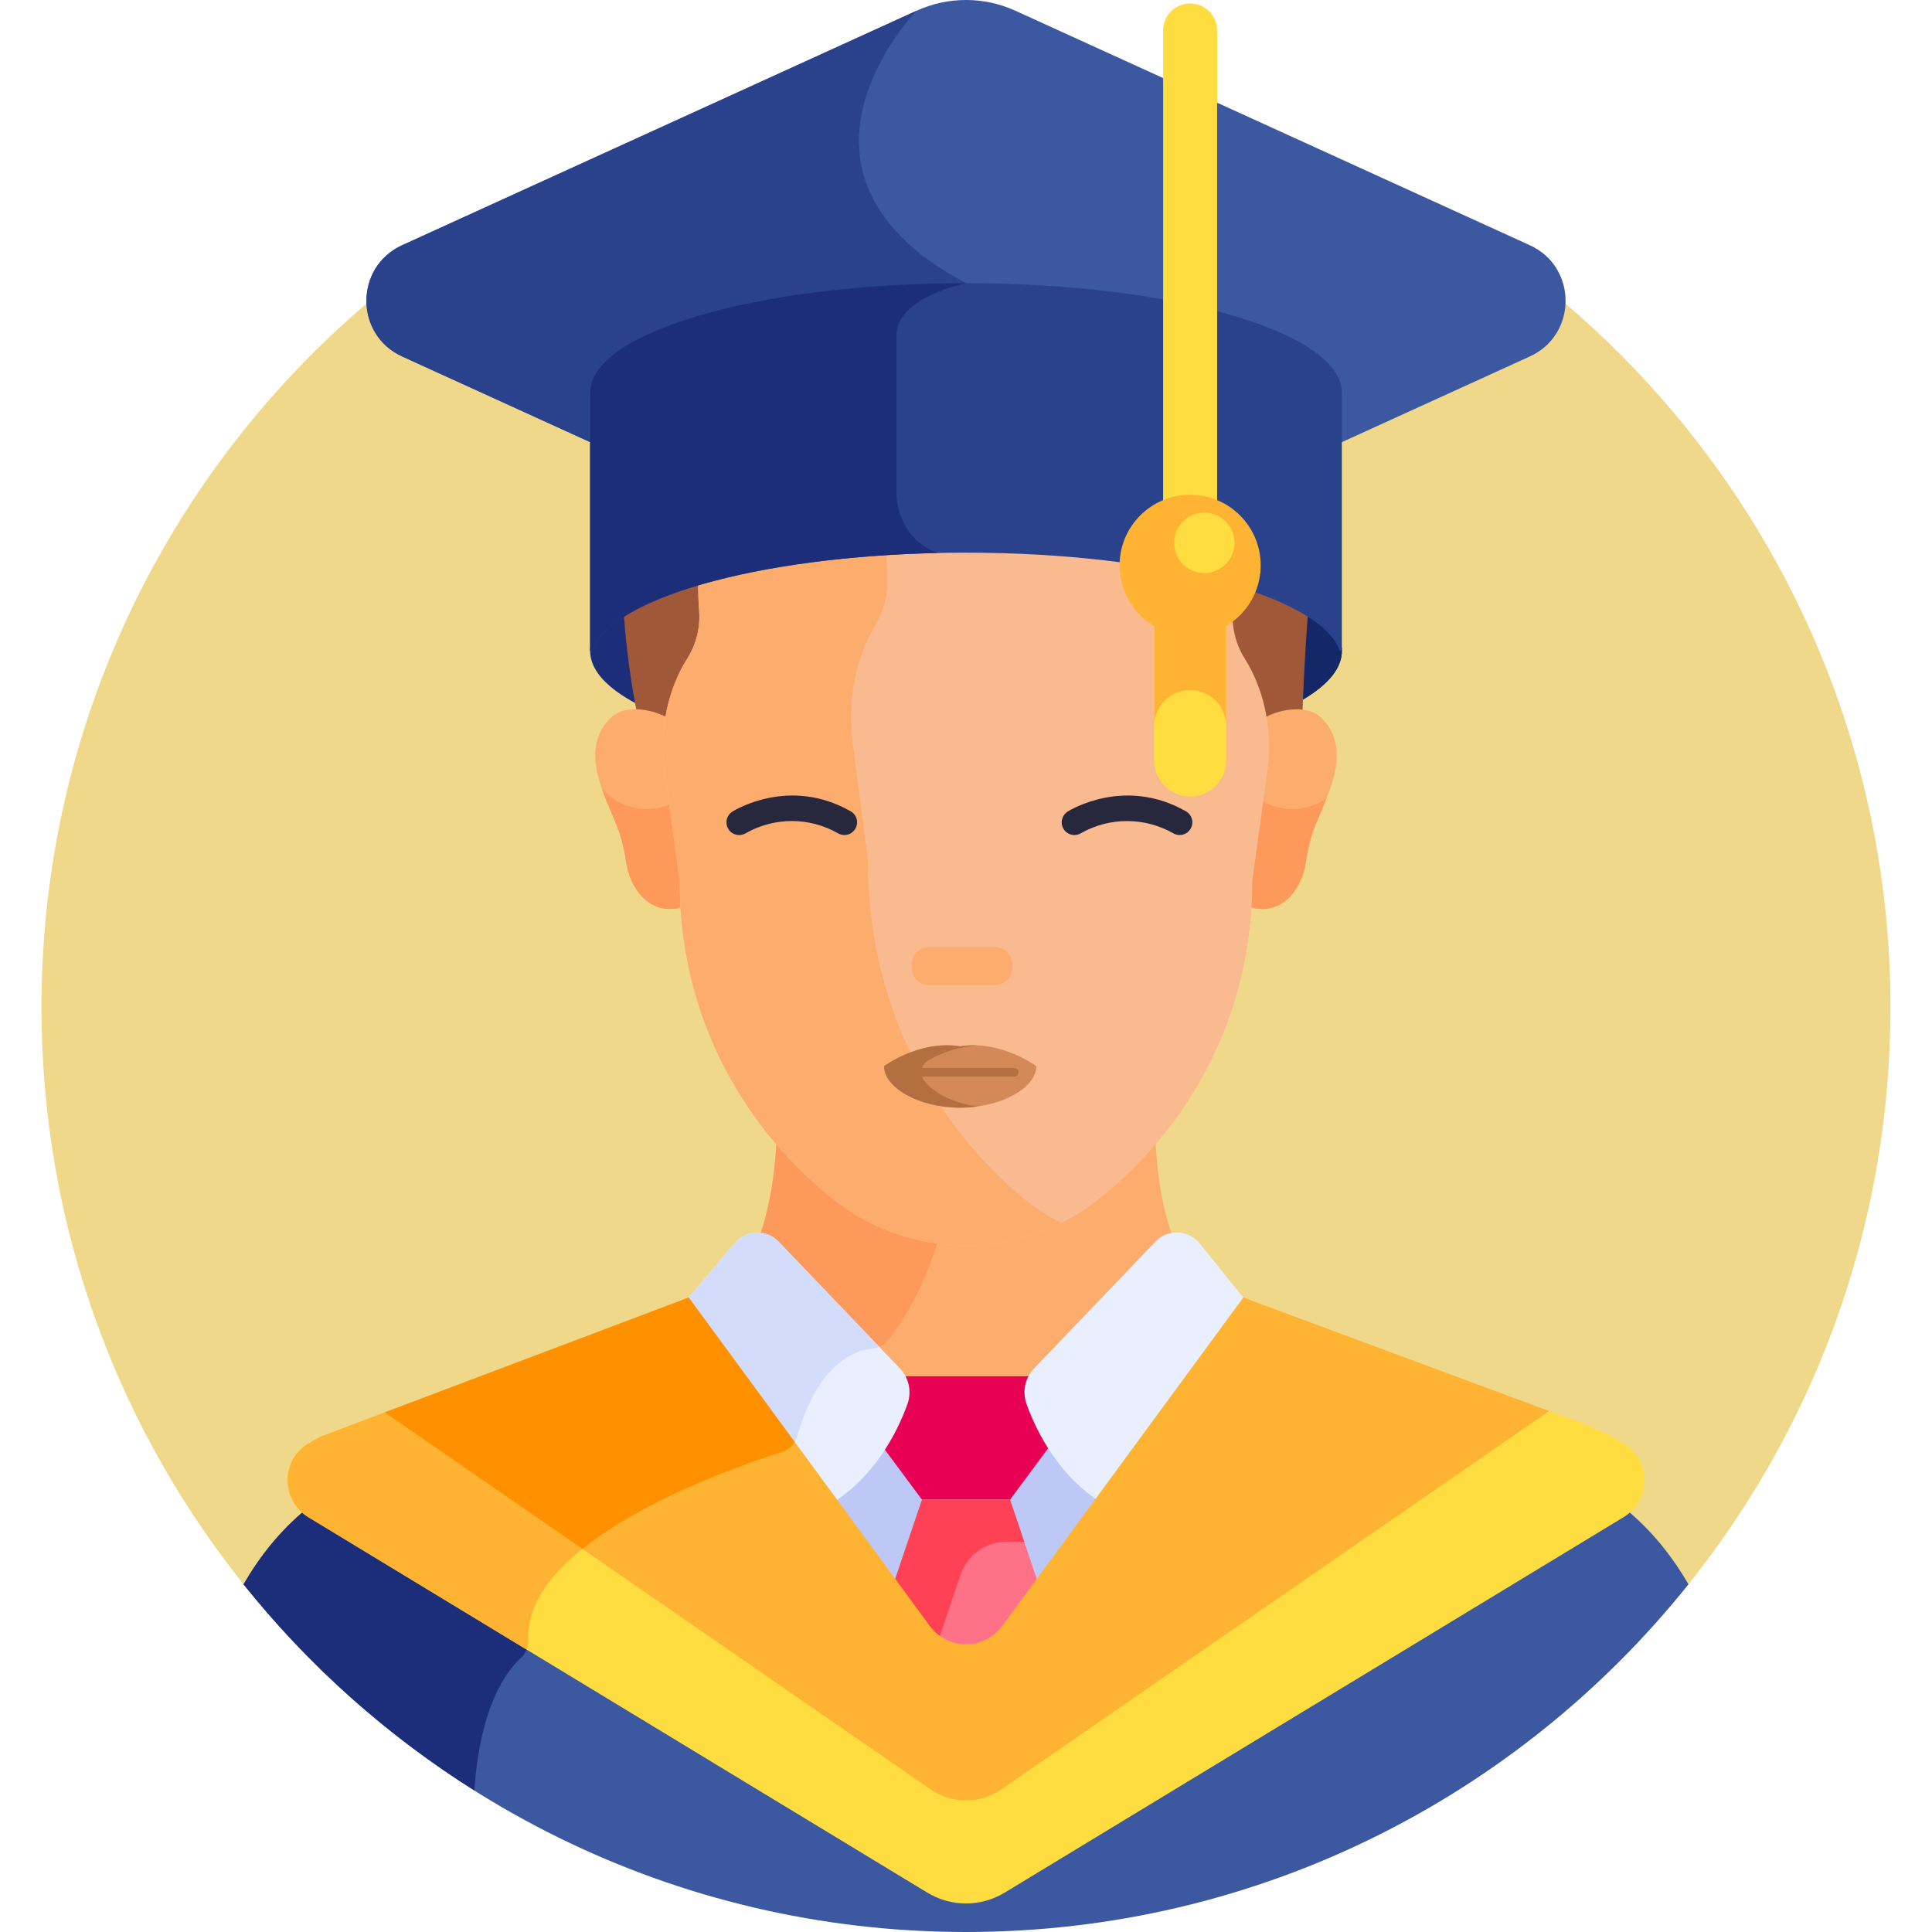 <svg width="51" height="51" viewBox="0 0 51 51" fill="none" xmlns="http://www.w3.org/2000/svg">
<g clip-path="url(#clip0)">
<path d="M44.41 42.021C47.844 37.817 49.904 32.447 49.904 26.595C49.904 13.117 38.978 2.191 25.5 2.191C12.022 2.191 1.095 13.117 1.095 26.595C1.095 32.447 3.156 37.817 6.59 42.021L44.41 42.021Z" fill="#F0D88A"/>
<path d="M25.5 20.076C30.98 20.076 35.422 18.782 35.422 17.184C35.422 15.587 30.98 14.293 25.5 14.293C20.02 14.293 15.578 15.587 15.578 17.184C15.578 18.782 20.02 20.076 25.5 20.076Z" fill="#1C2E7A"/>
<path d="M25.5 14.293C25.333 14.293 25.167 14.294 25.002 14.296C24.841 14.486 24.748 14.597 24.748 14.597C24.748 14.597 30.681 17.074 25.182 20.074C25.288 20.075 25.393 20.076 25.5 20.076C30.98 20.076 35.422 18.782 35.422 17.184C35.422 15.587 30.98 14.293 25.5 14.293Z" fill="#142766"/>
<path d="M18.524 15.263C17.712 15.503 16.948 15.785 16.462 16.096C16.543 17.544 16.819 18.841 16.819 18.841C17.081 18.858 17.45 18.964 17.654 19.063C17.704 18.752 17.786 18.35 17.902 18.053C17.989 17.828 18.099 17.599 18.237 17.384C18.475 17.009 18.584 16.568 18.552 16.127C18.533 15.879 18.52 15.583 18.524 15.263Z" fill="#A05838"/>
<path d="M32.476 15.263C32.479 15.578 32.467 15.87 32.449 16.116C32.417 16.561 32.523 17.007 32.763 17.384C32.905 17.606 33.017 17.842 33.107 18.075C33.218 18.365 33.297 18.759 33.346 19.063C33.603 18.938 34.067 18.802 34.382 18.847C34.414 17.739 34.504 16.465 34.534 16.093C34.049 15.783 33.286 15.503 32.476 15.263Z" fill="#A05838"/>
<path d="M34.85 18.925C34.459 18.568 33.682 18.749 33.346 18.968C33.419 19.427 33.423 19.896 33.36 20.36L32.963 23.25C32.963 23.483 32.956 23.711 32.942 23.936C33.91 24.228 34.391 23.359 34.471 22.763C34.506 22.506 34.563 22.253 34.642 22.006C34.9 21.203 35.828 19.822 34.85 18.925Z" fill="#FCAD6D"/>
<path d="M34.115 21.358C33.799 21.358 33.504 21.264 33.258 21.103L32.963 23.25C32.963 23.483 32.956 23.711 32.942 23.936C33.91 24.228 34.391 23.359 34.471 22.763C34.506 22.506 34.563 22.253 34.642 22.006C34.726 21.744 34.882 21.419 35.02 21.07C34.764 21.251 34.452 21.358 34.115 21.358Z" fill="#FD995B"/>
<path d="M16.15 18.925C16.54 18.568 17.318 18.749 17.654 18.968C17.581 19.427 17.576 19.896 17.64 20.36L18.037 23.25C18.037 23.483 18.044 23.711 18.058 23.936C17.09 24.228 16.609 23.359 16.528 22.763C16.494 22.506 16.437 22.253 16.358 22.006C16.1 21.203 15.172 19.822 16.15 18.925Z" fill="#FCAD6D"/>
<path d="M17.756 21.201C17.549 21.301 17.318 21.358 17.073 21.358C16.598 21.358 16.173 21.146 15.885 20.813C16.038 21.259 16.253 21.68 16.358 22.006C16.437 22.253 16.494 22.506 16.529 22.763C16.61 23.359 17.09 24.228 18.058 23.936C18.044 23.711 18.037 23.483 18.037 23.25L17.756 21.201Z" fill="#FD995B"/>
<path d="M31.13 36.745L32.935 34.285C32.545 34.17 32.149 34.066 31.747 33.974C30.781 33.008 30.536 31.176 30.491 29.895C29.987 30.482 29.458 30.973 28.953 31.366C27.968 32.131 26.752 32.546 25.5 32.546C24.248 32.546 23.033 32.131 22.048 31.366C21.542 30.973 21.013 30.482 20.509 29.895C20.465 31.176 20.22 33.008 19.254 33.974C18.851 34.066 18.455 34.171 18.065 34.285L19.87 36.745H31.13Z" fill="#FCAD6D"/>
<path d="M23.024 35.601C23.192 35.584 23.345 35.501 23.449 35.369C24.124 34.512 24.557 33.493 24.834 32.506C23.821 32.386 22.857 31.994 22.047 31.366C21.542 30.973 21.013 30.482 20.509 29.895C20.464 31.176 20.22 33.008 19.253 33.974C18.851 34.067 18.455 34.171 18.065 34.285L19.87 36.745H21.521C22.052 35.828 22.689 35.634 23.024 35.601Z" fill="#FD995B"/>
<path d="M20.961 38.231L24.543 43.11C25.017 43.757 25.983 43.757 26.457 43.11L30.038 38.231H20.961Z" fill="#BEC8F7"/>
<path d="M32.858 17.384C32.618 17.006 32.512 16.561 32.544 16.116C32.562 15.87 32.574 15.578 32.571 15.263C30.771 14.73 28.268 14.399 25.5 14.399C22.731 14.399 20.228 14.73 18.429 15.263C18.425 15.583 18.438 15.879 18.456 16.127C18.489 16.568 18.38 17.009 18.142 17.384C18.004 17.599 17.894 17.828 17.806 18.053C17.521 18.786 17.438 19.581 17.545 20.359L17.942 23.25C17.942 27.406 20.16 30.23 22.047 31.696C23.032 32.461 24.248 32.876 25.5 32.876C26.752 32.876 27.967 32.461 28.952 31.696C30.839 30.23 33.058 27.406 33.058 23.25L33.455 20.36C33.56 19.589 33.48 18.802 33.202 18.075C33.112 17.842 33 17.606 32.858 17.384Z" fill="#F9BA8F"/>
<path d="M27.014 31.628C25.127 30.078 22.909 27.09 22.909 22.694L22.512 19.636C22.405 18.813 22.488 17.972 22.773 17.197C22.861 16.958 22.971 16.717 23.109 16.489C23.347 16.093 23.456 15.626 23.423 15.16C23.409 14.955 23.398 14.719 23.396 14.465C21.474 14.586 19.759 14.869 18.429 15.263C18.425 15.583 18.438 15.879 18.456 16.127C18.489 16.568 18.38 17.009 18.142 17.384C18.005 17.599 17.895 17.828 17.807 18.053C17.521 18.786 17.438 19.581 17.545 20.359L17.942 23.25C17.942 27.406 20.16 30.23 22.047 31.696C23.032 32.461 24.248 32.876 25.5 32.876C26.379 32.876 27.24 32.671 28.016 32.284C27.663 32.104 27.327 31.885 27.014 31.628Z" fill="#FCAD6D"/>
<path d="M26.263 25H24.529C24.274 25 24.067 25.206 24.067 25.461V25.546C24.067 25.8 24.274 26.007 24.529 26.007H26.263C26.518 26.007 26.724 25.8 26.724 25.546V25.461C26.724 25.206 26.518 25 26.263 25Z" fill="#FCAD6D"/>
<path d="M25.347 27.621C24.271 27.447 23.337 28.145 23.337 28.145C23.337 28.7 24.237 29.239 25.347 29.239C26.457 29.239 27.357 28.7 27.357 28.145C27.358 28.145 26.422 27.447 25.347 27.621Z" fill="#D48A58"/>
<path d="M26.778 28.193H24.344C24.372 28.104 24.432 28.03 24.513 27.985C24.91 27.76 25.352 27.627 25.806 27.597C25.653 27.588 25.499 27.597 25.347 27.621C24.272 27.447 23.337 28.145 23.337 28.145C23.337 28.7 24.237 29.24 25.347 29.24C25.501 29.24 25.655 29.229 25.807 29.208C25.161 29.119 24.636 28.849 24.396 28.526C24.372 28.493 24.354 28.456 24.342 28.417H26.778C26.807 28.417 26.836 28.405 26.857 28.384C26.878 28.363 26.89 28.334 26.89 28.305C26.89 28.275 26.878 28.247 26.857 28.226C26.836 28.205 26.807 28.193 26.778 28.193Z" fill="#B46F40"/>
<path d="M22.29 22.043C22.232 22.042 22.175 22.027 22.125 21.998C21.754 21.787 21.335 21.674 20.909 21.673C20.482 21.672 20.062 21.782 19.691 21.992C19.616 22.039 19.524 22.055 19.438 22.035C19.351 22.015 19.276 21.962 19.229 21.887C19.181 21.811 19.166 21.72 19.185 21.634C19.205 21.547 19.259 21.472 19.334 21.424C19.395 21.386 20.842 20.494 22.456 21.417C22.521 21.453 22.571 21.51 22.6 21.578C22.628 21.646 22.633 21.722 22.614 21.794C22.595 21.865 22.553 21.928 22.494 21.973C22.436 22.018 22.364 22.043 22.29 22.043Z" fill="#27273D"/>
<path d="M31.14 22.043C31.081 22.042 31.024 22.027 30.974 21.998C30.604 21.787 30.184 21.675 29.758 21.674C29.331 21.672 28.911 21.782 28.539 21.992C28.464 22.039 28.373 22.054 28.287 22.035C28.2 22.015 28.125 21.961 28.078 21.886C28.03 21.811 28.015 21.72 28.035 21.633C28.055 21.547 28.108 21.471 28.183 21.424C28.244 21.386 29.692 20.494 31.306 21.417C31.37 21.453 31.421 21.51 31.449 21.578C31.478 21.646 31.483 21.722 31.464 21.794C31.445 21.865 31.403 21.928 31.344 21.973C31.285 22.018 31.213 22.043 31.14 22.043Z" fill="#27273D"/>
<path d="M44.571 41.822C44.141 41.08 43.597 40.396 42.907 39.831L26.517 49.773C25.905 50.144 25.095 50.144 24.483 49.773L8.093 39.831C7.403 40.396 6.859 41.08 6.429 41.822C10.901 47.416 17.782 51 25.5 51C33.218 51 40.099 47.416 44.571 41.822Z" fill="#3C58A0"/>
<path d="M13.75 43.767C13.861 43.666 13.926 43.527 13.943 43.379L8.093 39.831C7.403 40.396 6.859 41.08 6.429 41.822C8.138 43.96 10.2 45.802 12.524 47.265C12.669 45.035 13.375 44.107 13.75 43.767Z" fill="#1C2E7A"/>
<path d="M27.289 37.066C27.2 36.821 27.221 36.554 27.339 36.331H25.484H23.715C23.832 36.554 23.853 36.821 23.765 37.066C23.659 37.358 23.495 37.737 23.256 38.131L24.338 39.588H26.662L27.773 38.092C27.547 37.712 27.391 37.349 27.289 37.066Z" fill="#E80054"/>
<path d="M26.662 39.588C25.825 39.588 25.168 39.588 24.338 39.588L23.588 41.81L24.542 43.11C25.017 43.757 25.983 43.757 26.457 43.11L27.412 41.81L26.662 39.588Z" fill="#FF7186"/>
<path d="M24.767 43.315L25.357 41.567C25.532 41.049 26.017 40.7 26.564 40.7H27.037L26.662 39.588C25.825 39.588 25.168 39.588 24.338 39.588L23.588 41.81L24.542 43.11C24.619 43.215 24.71 43.301 24.808 43.371L24.767 43.315Z" fill="#FF4155"/>
<path d="M29.25 39.778L32.754 35.004C32.803 34.547 32.82 34.252 32.82 34.252L31.667 32.824C31.372 32.459 30.825 32.436 30.501 32.775L27.297 36.124C27.057 36.375 26.981 36.739 27.099 37.066C27.361 37.793 27.978 39.055 29.25 39.778Z" fill="#E9EFFF"/>
<path d="M21.766 39.799C23.063 39.08 23.689 37.8 23.954 37.066C24.072 36.739 23.996 36.375 23.756 36.124L20.552 32.775C20.228 32.436 19.681 32.459 19.386 32.824L18.18 34.252C18.18 34.252 18.199 34.551 18.253 35.014L21.766 39.799Z" fill="#E9EFFF"/>
<path d="M23.024 35.6C23.089 35.594 23.151 35.578 23.209 35.552L20.552 32.775C20.228 32.436 19.681 32.459 19.386 32.824L18.18 34.252C18.18 34.252 18.199 34.551 18.253 35.014L20.676 38.315C20.854 38.244 20.992 38.096 21.045 37.91C21.598 35.972 22.578 35.645 23.024 35.6Z" fill="#D3DCFB"/>
<path d="M42.866 38.108C42.556 37.919 42.222 37.751 41.863 37.607L40.715 37.181L26.436 47.044C25.872 47.433 25.127 47.433 24.564 47.044L10.334 37.215L8.451 37.926C8.341 37.986 8.233 38.047 8.127 38.111C7.403 38.552 7.416 39.61 8.141 40.05L24.483 49.963C25.108 50.342 25.892 50.342 26.517 49.963L42.858 40.05C43.585 39.609 43.593 38.549 42.866 38.108Z" fill="#FFDD40"/>
<path d="M15.502 40.785L10.334 37.216L8.452 37.927C8.341 37.986 8.233 38.048 8.128 38.112C7.404 38.552 7.416 39.611 8.141 40.05L13.903 43.545C13.935 43.462 13.95 43.372 13.947 43.281C13.91 42.343 14.572 41.501 15.502 40.785Z" fill="#FFB332"/>
<path d="M26.457 42.92C25.983 43.567 25.017 43.567 24.543 42.92L18.18 34.252L10.156 37.283L24.564 47.235C25.127 47.624 25.872 47.624 26.436 47.235L40.895 37.248L32.82 34.252L26.457 42.92Z" fill="#FFB332"/>
<path d="M15.374 40.886C17.049 39.539 19.713 38.622 20.635 38.331C20.779 38.285 20.9 38.189 20.977 38.063L18.18 34.252L10.156 37.283L15.374 40.886Z" fill="#FF9100"/>
<path d="M40.383 6.473L26.805 0.284C25.976 -0.095 25.024 -0.095 24.195 0.284L10.617 6.473C9.358 7.047 9.358 8.836 10.617 9.41L15.819 11.781V10.367C15.819 9.73 16.84 9.052 18.552 8.553C22.386 7.435 28.616 7.436 32.449 8.553C34.16 9.052 35.182 9.73 35.182 10.367V11.781L40.383 9.41C41.642 8.836 41.642 7.047 40.383 6.473Z" fill="#3C58A0"/>
<path d="M10.617 6.473C9.358 7.047 9.358 8.836 10.617 9.41L15.819 11.781V10.367C15.819 9.73 16.84 9.052 18.551 8.553C20.27 8.052 22.469 7.777 24.718 7.725C25.127 7.55 25.5 7.475 25.5 7.475C20.023 4.567 24.195 0.284 24.195 0.284L10.617 6.473Z" fill="#2A428C"/>
<path d="M25.5 7.475C20.02 7.475 15.578 8.77 15.578 10.367V17.185H15.63C16.139 15.727 20.364 14.589 25.5 14.589C30.636 14.589 34.861 15.727 35.37 17.185H35.422V10.367C35.422 8.77 30.98 7.475 25.5 7.475Z" fill="#2A428C"/>
<path d="M25.5 7.475C20.02 7.475 15.578 8.77 15.578 10.367V17.185H15.63C16.114 15.799 19.957 14.703 24.748 14.598V14.598C23.642 14.171 23.665 13.041 23.665 13.041C23.665 13.041 23.665 9.857 23.665 8.85C23.665 7.843 25.5 7.475 25.5 7.475Z" fill="#1C2E7A"/>
<path d="M31.417 21.026C30.892 21.026 30.467 20.601 30.467 20.076V16.359C30.467 15.834 30.892 15.409 31.417 15.409C31.942 15.409 32.367 15.834 32.367 16.359V20.076C32.367 20.601 31.942 21.026 31.417 21.026Z" fill="#FFDD40"/>
<path d="M31.417 15.409C30.892 15.409 30.467 15.834 30.467 16.359V19.168C30.467 18.643 30.892 18.218 31.417 18.218C31.942 18.218 32.367 18.643 32.367 19.168V16.359C32.367 15.834 31.942 15.409 31.417 15.409Z" fill="#FFB332"/>
<path d="M31.417 14.045C31.023 14.045 30.704 13.726 30.704 13.332V0.803C30.704 0.41 31.023 0.091 31.417 0.091C31.81 0.091 32.129 0.41 32.129 0.803V13.332C32.129 13.726 31.81 14.045 31.417 14.045Z" fill="#FFDD40"/>
<path d="M33.279 14.923C33.279 15.952 32.445 16.786 31.417 16.786C30.388 16.786 29.554 15.952 29.554 14.923C29.554 13.895 30.388 13.061 31.417 13.061C32.445 13.061 33.279 13.895 33.279 14.923Z" fill="#FFB332"/>
<path d="M31.79 15.127C32.23 15.127 32.587 14.771 32.587 14.331C32.587 13.891 32.23 13.534 31.79 13.534C31.35 13.534 30.994 13.891 30.994 14.331C30.994 14.771 31.35 15.127 31.79 15.127Z" fill="#FFDD40"/>
</g>
<defs>
<clipPath id="clip0">
<rect width="51" height="51" fill="white"/>
</clipPath>
</defs>
</svg>
